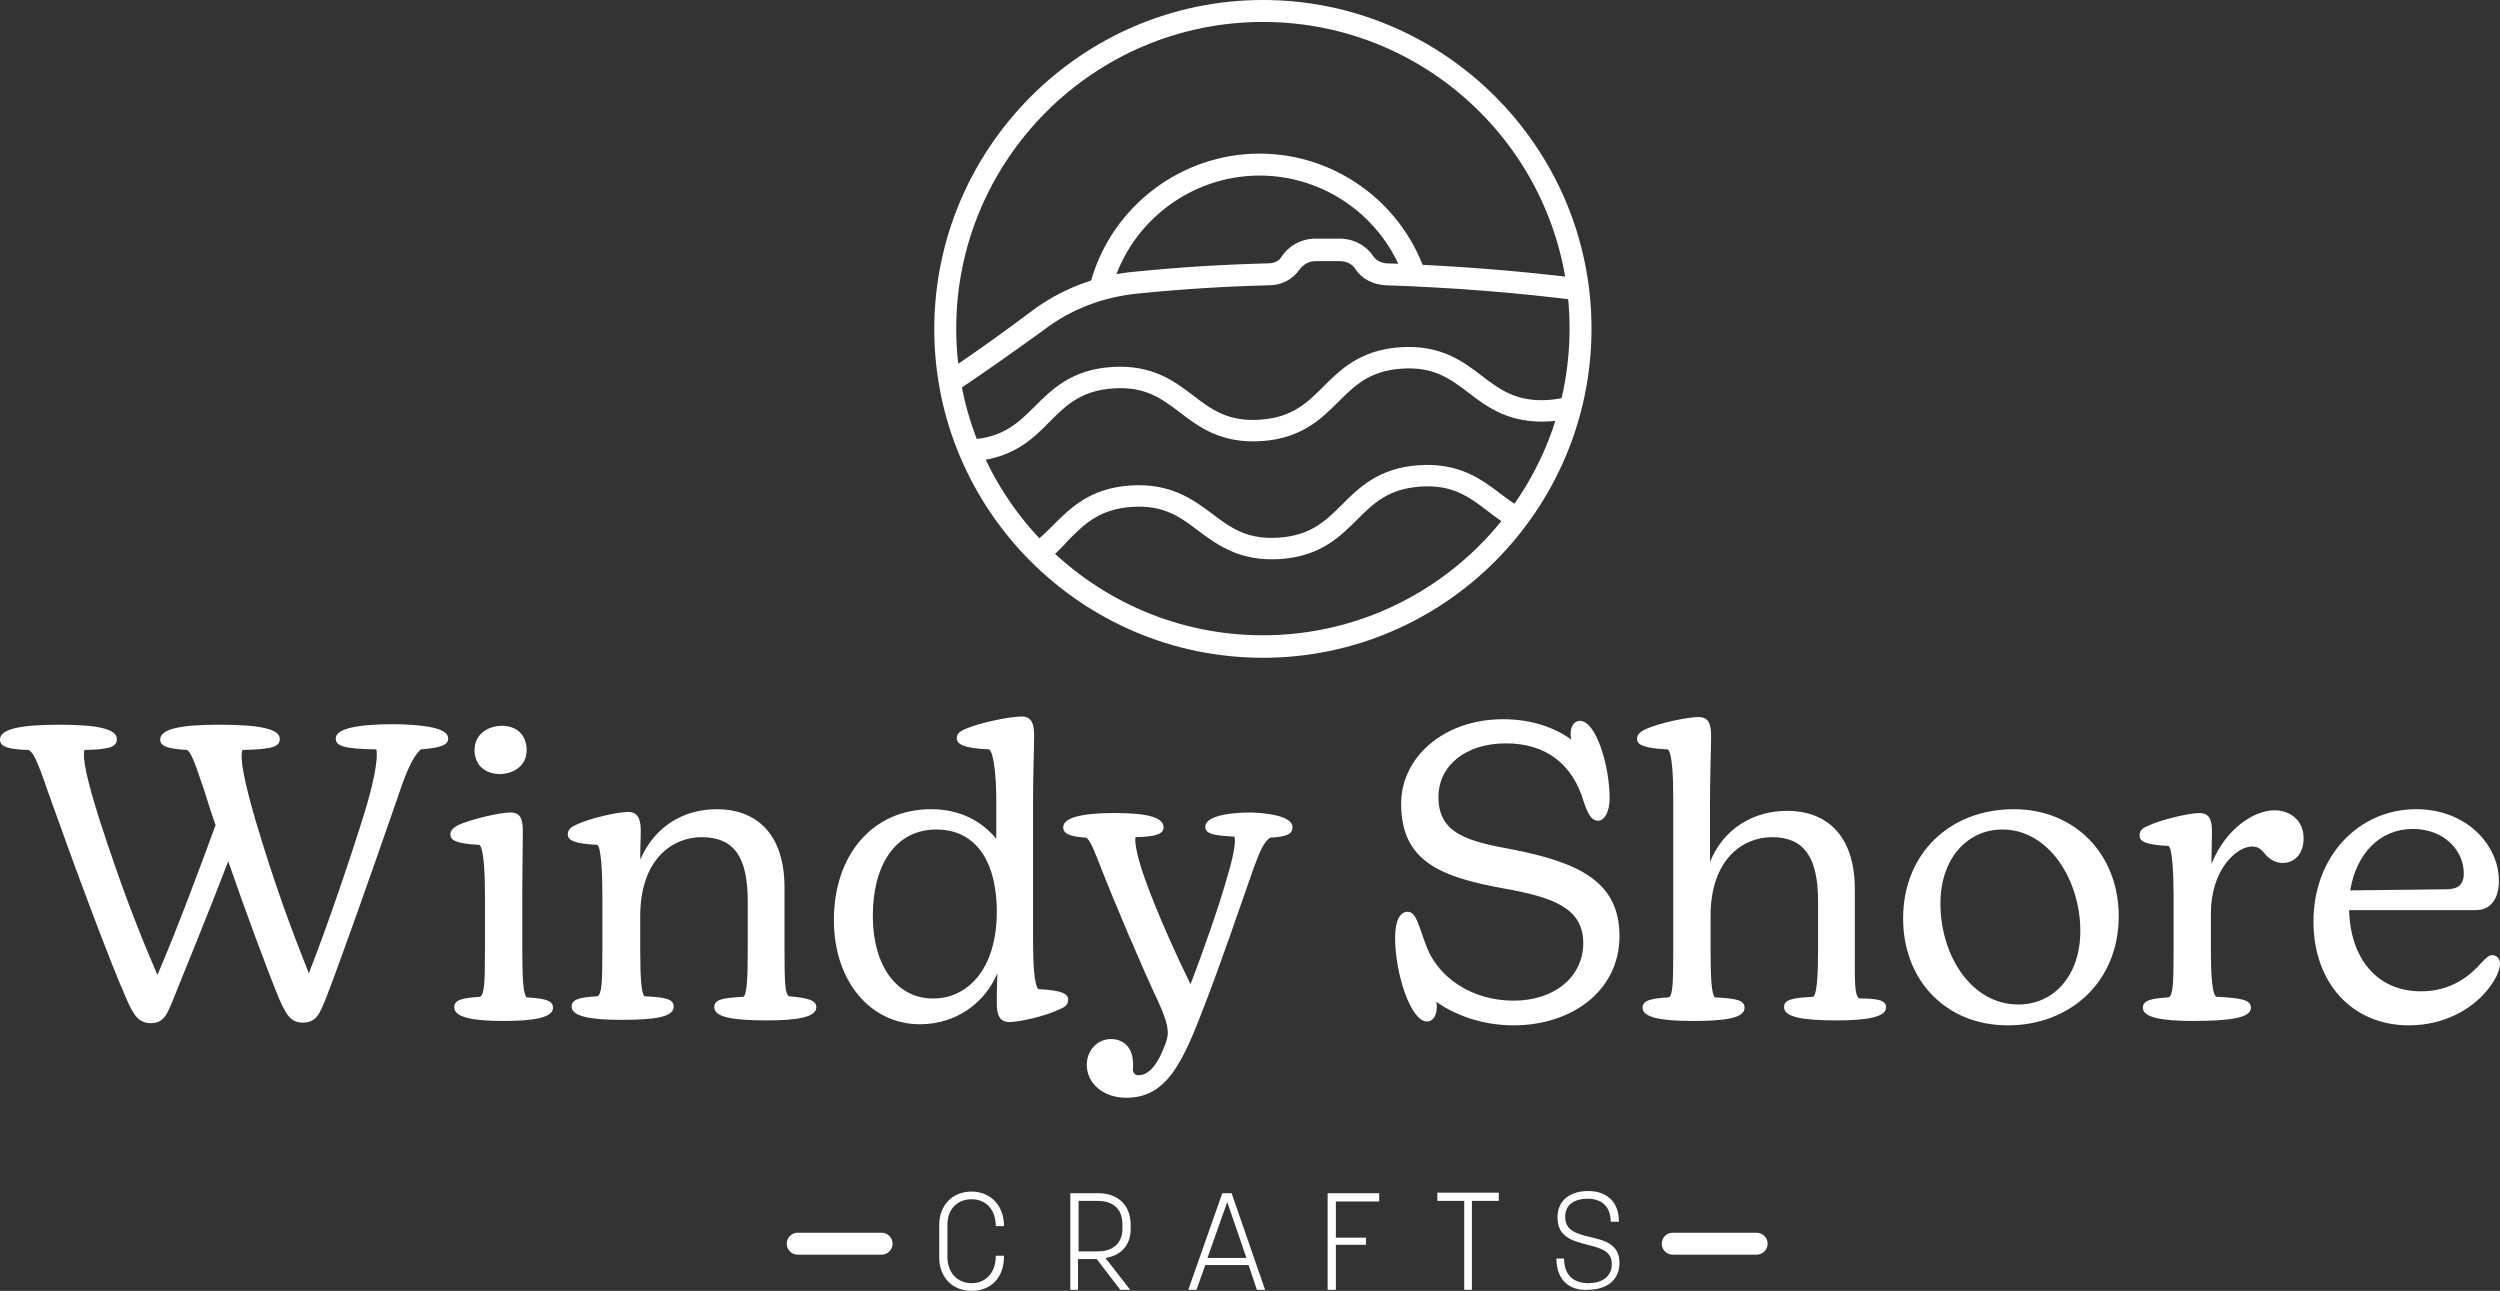 <svg xmlns="http://www.w3.org/2000/svg" width="455.7" height="235.3" viewBox="0 0 455.7 235.3" overflow="visible"><rect x="0" y="0" width="455.7" height="235.3" fill="#333333" stroke="none"/><style>.st0{fill:#fff}</style><path class="st0" d="M174.2 71.4l-2.2-3.3c6-4 9.9-6.8 15.8-11.2 5.5-4.2 12.2-6.8 19.3-7.4 8-.8 16.1-1.3 24.2-1.5 1 0 1.9-.5 2.3-1.2 1.4-2.1 3.7-3.3 6.2-3.3h4.4c2.5 0 4.8 1.2 6.2 3.3.5.7 1.3 1.1 2.3 1.2 11.9.4 23.9 1.3 35.7 2.8l-.5 4c-11.6-1.5-23.5-2.4-35.3-2.8-2.3-.1-4.4-1.2-5.5-2.9-.6-1-1.7-1.5-2.9-1.5h-4.4c-1.2 0-2.2.6-2.9 1.5-1.2 1.8-3.3 2.9-5.5 2.9-8 .2-16 .7-23.9 1.5-6.4.6-12.4 2.9-17.3 6.7-6 4.3-9.9 7.1-16 11.2z"/><path class="st0" d="M230.2 119.9c-33 0-59.9-26.9-59.9-59.9s26.9-60 59.9-60 59.9 26.9 59.9 59.9-26.8 60-59.9 60zm0-115.9c-30.8 0-55.9 25.1-55.9 55.9s25.1 55.9 55.9 55.9c30.8 0 55.9-25.1 55.9-55.9S261.1 4 230.2 4z"/><path class="st0" d="M202.6 53l-3.9-.8.2-1.1c3.9-13.6 16.5-23.1 30.7-23.1 13.5 0 25.6 8.6 30.1 21.3l-3.8 1.3C252 39.5 241.4 32 229.6 32c-12.4 0-23.4 8.3-26.8 20.1l-.2.9zM177.4 84.1l-.3-4c5.8-.4 8.5-3 11.5-6 3.1-3.1 6.7-6.7 14-7.2s11.4 2.5 14.9 5.2c3.4 2.6 6.4 4.8 12.2 4.4 5.8-.4 8.5-3 11.5-6 3.1-3.1 6.7-6.7 14-7.2s11.4 2.5 14.9 5.2c3.4 2.6 6.4 4.8 12.2 4.4 1.3-.1 2.4-.3 3.5-.6l1.1 3.8c-1.3.4-2.8.6-4.3.7-7.3.5-11.4-2.5-14.9-5.2-3.4-2.6-6.4-4.8-12.2-4.4-5.8.4-8.5 3-11.5 6-3.1 3.1-6.7 6.7-14 7.2s-11.4-2.5-14.9-5.2c-3.4-2.6-6.4-4.8-12.2-4.4-5.8.4-8.5 3-11.5 6-3.1 3.2-6.7 6.7-14 7.3zM190.4 102.5l-2.3-3.3c1.4-1 2.6-2.2 3.9-3.5 3.1-3.1 6.7-6.7 14-7.2s11.4 2.5 14.9 5.1c3.4 2.6 6.4 4.8 12.2 4.4 5.8-.4 8.5-3 11.5-6 3.1-3.1 6.7-6.7 14-7.2s11.4 2.5 14.9 5.2c1.4 1 2.6 2 4.1 2.7l-1.9 3.5c-1.7-.9-3.2-2-4.6-3.1-3.4-2.6-6.4-4.8-12.2-4.4-5.8.4-8.5 3-11.5 6-3.1 3.1-6.7 6.7-14 7.2s-11.4-2.5-14.9-5.1c-3.4-2.6-6.4-4.8-12.2-4.4-5.8.4-8.5 3-11.5 6-1.3 1.5-2.7 2.9-4.4 4.1z"/><g><path class="st0" d="M81.7 134.6c0 1.2-1.3 1.7-5 2-1.5 1.4-2.6 3.9-4.4 9.3-5.2 15-10.3 29.4-12.9 36.1-1.1 2.7-1.7 4.4-4.2 4.4-2.2 0-3-1.4-4.3-4.3-2.3-5.6-6-15.6-9.3-25.1-4.1 10.7-8.1 20.3-10 25.1-1.1 2.7-1.7 4.4-4.1 4.4-2.2 0-3.1-1.4-4.4-4.3-3.2-7.2-9.6-24.5-14.4-38-2-5.9-2.7-7.1-3.5-7.5-3.8-.1-5.2-.6-5.2-1.9 0-1.9 3.6-2.7 10.9-2.7 7 0 10.4.8 10.4 2.6 0 1.5-1.4 1.9-5.9 2-.4 1.5.4 5.3 2.8 12.9 3.8 11.7 6.9 19.8 10.5 28.1 3.5-8.1 8-20.2 10.6-27.3-.8-2.2-1.4-4.2-2-6.1-2-6-2.5-7.1-3.2-7.6-3.3-.2-4.9-.6-4.9-1.9 0-1.9 3.6-2.7 10.7-2.7 7.7 0 11.1.8 11.1 2.6 0 1.4-1.4 1.9-6.8 2-.5 1.4.2 5.3 2.4 12.9 3.5 11.7 6.2 19 9.7 27.8 3.5-8.9 7.8-21.7 10-28.8 1.6-5.1 2.7-10.1 2.3-12-5.9-.1-7.4-.6-7.4-2 0-1.7 3.6-2.6 10.7-2.6 6.4.1 9.8.9 9.8 2.6zM82.8 183.6c0-1.4 1.6-1.7 4.7-1.9.8-.4.9-2.6.9-8.7v-9.9c0-3.8-.2-8.4-1-9.1-4.4-.2-5.3-.9-5.3-1.9 0-.7.5-1.2 1.4-1.7 2.4-1.1 7.7-2.3 9.5-2.3 1.9 0 2.3 1.2 2.3 3.4 0 2.6-.1 7.1-.1 12.9v8.7c0 5.4.2 8.2.8 8.7 3.2.2 4.8.5 4.8 1.9 0 1.8-3.5 2.4-9.1 2.4-5.7 0-8.9-.7-8.9-2.5zm3.7-46.9c0-2.9 2.5-4.4 5-4.4 2.7 0 4.5 1.7 4.5 4.4 0 3-2.5 4.4-5 4.4-2.7-.1-4.5-1.7-4.5-4.4zM148.8 183.6c0 1.8-3.4 2.4-9 2.4-6.3 0-9.6-.6-9.6-2.4 0-1.4 1.4-1.7 5.3-1.9.7-.4.8-4.1.8-8.7v-8.7c0-8.1-2.5-11.7-8.4-11.7-5.3 0-11.2 4-11.2 14.4v5.9c0 5.4.2 8.3.8 8.7 3.9.2 5.3.5 5.3 1.9 0 1.9-3.5 2.4-9.6 2.4-5.8 0-9-.7-9-2.4 0-1.4 1.5-1.7 4.7-1.9.8-.4.9-2.4.9-8.7V163c0-3.7-.2-8.4-.9-9-4.4-.2-5.4-.9-5.4-1.9 0-.8.5-1.3 1.4-1.7 2.6-1.3 7.8-2.4 9.6-2.4 1.7 0 2.3 1.2 2.3 3.4 0 1.4-.1 3.1-.1 5.3 2.6-6 7.8-9.2 14-9.2 6.5 0 12.3 3.8 12.3 14.3v11.1c0 6.4.1 8.2.8 8.7 3.4.3 5 .7 5 2zM194.7 182.2c0 .8-.4 1.3-1.4 1.7-2.6 1.3-7.5 2.4-9.3 2.4-1.8 0-2.3-1.3-2.3-3.4 0-1.3 0-3.1.1-5.5-2.3 5.5-7.6 9.3-14.1 9.3-9 0-15.7-7.8-15.7-19 0-11.9 7.1-20.2 17.7-20.2 5.3 0 9.3 2.2 11.9 5.4v-7.3c0-3.6-.4-8.4-1.3-9-4.7-.2-5.9-1-5.9-2 0-.8.4-1.2 1.5-1.7 2.7-1.2 8.3-2.3 10.3-2.3 1.7 0 2.3 1.1 2.3 3.4 0 2.6-.2 6.9-.2 12.7v24.6c0 4.1.2 8.4 1 9 4.4.2 5.4.9 5.4 1.9zm-13-16.4c-.2-10.4-5-14.6-11-14.6-7.5 0-11.6 6.5-11.6 15.7 0 9.6 4.7 15.1 10.9 15.1 5.9.1 11.8-4.8 11.7-16.2zM235.6 150.8c0 1.4-1.4 1.7-4.1 1.9-1.1.8-1.7 2.1-2.9 5.3-3.6 10.2-5.6 16.3-8.9 24.9-4.1 10.8-7 17.2-14.4 17.2-4.3 0-7.2-2.7-7.2-6 0-2.7 2-4.7 4.4-4.7s3.9 1.7 4 4c.1.7 0 1.3 0 1.7.1.5.4.9 1 .9 2.1 0 3.7-2.3 5-5.9.7-1.9.5-3.4-1.5-7.8-2.8-5.9-7.9-17.9-10.7-25.1-1.2-3.1-1.7-4.1-2.3-4.5-2.7-.2-4.2-.6-4.2-1.9 0-1.7 3.2-2.6 9.3-2.6s9 .8 9 2.6c0 1.3-1.6 1.7-5.1 1.8-.3.9.5 4.3 1.7 7.6 2.2 6.2 5.9 14.3 8.3 19.2 2.3-5.9 5.4-14.8 6.8-19.9.7-2.3 1.6-5.9 1.2-7-3.8-.2-5.3-.5-5.3-1.8 0-1.7 3.4-2.6 8.5-2.6 4.6.2 7.4 1.1 7.4 2.7zM295.2 170.6c0 10.1-8.8 16.3-19.3 16.3-5.9 0-10.9-2-14.1-4.3.1.3.1.6.1 1 0 1.5-.7 2.6-1.8 2.6-2.9 0-5.8-8.6-5.8-15.3 0-3.3 1-4.7 2.3-4.7 1.6 0 2 2.7 3.5 6.5 2.2 5.6 8.3 9.7 15.8 9.7s12.7-4.4 12.7-10.5c0-6.6-6-8.4-14.2-9.9-11.7-2.1-19-4.9-19-15.5 0-8.4 7.7-15.4 18.6-15.4 5.3 0 9.5 1.6 12.4 3.7-.1-.4-.1-.7-.1-1.1 0-1.1.5-2.3 1.7-2.3 2.9 0 5.4 8.1 5.4 14.1 0 2.6-1 4.1-2.1 4.1-1.4 0-2-1.7-2.6-3.4-2-6.9-6.9-10.7-14.2-10.7-7.4 0-12.3 4.1-12.3 9.8 0 6.8 5.6 8.1 13.8 9.6 11.4 2.3 19.2 5.6 19.2 15.7zM343.8 183.6c0 1.8-3.5 2.4-9 2.4-6.2 0-9.6-.6-9.6-2.4 0-1.4 1.4-1.7 5.3-1.9.7-.4.9-4.1.9-8.7v-8.7c0-8.1-2.6-11.7-8.4-11.7-5.3 0-11.2 4-11.2 14.4v6.1c0 5.3.2 8.2.8 8.7 3.9.2 5.4.5 5.4 1.9 0 1.9-3.5 2.4-9.6 2.4-5.8 0-9-.7-9-2.4 0-1.4 1.6-1.7 4.8-1.9.7-.4.8-2.4.8-8.7v-27.8c0-3.8-.2-8.1-1-8.7-4.5-.2-5.6-.9-5.6-1.9 0-.7.4-1.2 1.4-1.7 2.7-1.3 8.1-2.3 9.8-2.3 1.8 0 2.3 1.2 2.3 3.4 0 2.6-.2 6.7-.2 12.5v10.5c2.5-6.1 7.9-9.3 14.1-9.3 6.5 0 12.3 3.8 12.3 14.3v11.2c0 5.7-.1 8.1.8 8.7 3.3 0 4.9.3 4.9 1.6zM346.9 167.4c0-11.7 8.4-19.9 20.2-19.9 11.1 0 19.1 8.2 19.1 19.5 0 12-8.9 19.9-20.2 19.9-11.3 0-19.1-8.2-19.1-19.5zm32.3 2.3c0-9.4-5.8-18.5-14.2-18.5-6.4 0-11.3 5.3-11.3 13.5 0 9.4 5.6 18.4 14.2 18.4 6.5 0 11.3-5.3 11.3-13.4zM419.9 152.8c0 2.9-1.7 4.5-3.8 4.5-1.5 0-2.5-.8-3.2-1.6-.6-.7-1.1-1.4-2.4-1.4-2.8 0-7.5 4.2-7.5 12.2v6.6c0 5.3.3 8.2 1 8.6 4.7.2 6.3.6 6.3 2 0 1.8-3.6 2.4-10.6 2.4-5.9 0-9.1-.7-9.1-2.4 0-1.4 1.6-1.7 4.7-1.9.8-.4.9-2.4.9-8.7v-9.9c0-3.7-.2-8.4-.9-9-4.4-.2-5.3-.9-5.3-1.9 0-.8.4-1.3 1.4-1.7 2.4-1.2 7.7-2.4 9.5-2.4 1.8 0 2.3 1.2 2.3 3.4 0 1.4-.1 3.5-.1 5.9 2.6-6.5 7.8-9.8 11.5-9.8 2.8 0 5.3 1.8 5.3 5.1zM455.7 175.7c0 1.2-.9 3.1-2.5 5-2.6 3.1-7.5 6.2-14.1 6.2-10.4 0-17.4-7.8-17.4-18.9 0-12.1 8.4-20.5 18.7-20.5 9.2 0 15.1 6.5 15.1 13.1 0 3.2-1.5 5.3-4.2 5.3h-23.1c.2 8.7 5 14.8 13.1 14.8 5.6 0 9-2.9 11.1-5.3.8-.8 1.2-1.3 2-1.3.8.1 1.3.7 1.3 1.6zm-27.3-13.4l17.5-.2c2.1 0 3.2-.8 3.2-2.9 0-4.1-3.5-8.1-9.3-8.1-6 0-10.3 4.5-11.4 11.2z"/></g><g><path class="st0" d="M171.2 229.2v-5.9c0-3.6 2.4-6.1 5.9-6.1 3.5 0 5.9 2.6 5.9 6.2v.1h-1.5v-.1c0-2.7-1.6-4.8-4.4-4.8-2.5 0-4.4 1.7-4.4 4.6v6c0 2.5 1.6 4.7 4.4 4.7s4.4-2.2 4.4-4.8v-.2h1.5v.2c0 3.7-2.3 6.2-5.9 6.2-3.5 0-5.9-2.5-5.9-6.1zM195.1 235.1v-17.6h5.1c3.5 0 5.9 2.1 5.9 5.8v.7c0 3.1-1.9 4.9-4.6 5.3l4.5 5.8h-1.8l-4.3-5.6h-3.4v5.6h-1.4zm1.5-7h3.5c2.6 0 4.5-1.3 4.5-4.2v-.7c0-3-1.9-4.3-4.5-4.3h-3.5v9.2zM216.6 235.1l6.2-17.6h1.7l6.1 17.6h-1.5l-1.5-4.5h-7.9l-1.6 4.5h-1.5zm3.5-5.8h7.1l-3.5-10.2-3.6 10.2zM242 235.1v-17.6h9.4v1.5h-7.9v6.6h5.5v1.3h-5.5v8.2H242zM266.9 235.1v-16.2H262v-1.5h11.2v1.5h-4.9v16.2h-1.4zM283.7 229.4h1.4c0 3.3 2 4.5 4.4 4.5 2.4 0 4.3-1.1 4.3-3.5s-2.1-2.9-4.4-3.5c-2.6-.7-5.5-1.3-5.5-5 0-3.2 2.4-4.8 5.6-4.8 3.1 0 5.6 1.7 5.6 5.6h-1.5c0-3-1.9-4.2-4.2-4.2-2.3 0-4.1 1-4.1 3.3 0 2.6 2.2 3.1 4.6 3.7 2.6.6 5.3 1.3 5.3 4.7 0 3.3-2.5 4.9-5.8 4.9-3.1.2-5.7-1.6-5.7-5.7z"/><g><path class="st0" d="M320.2 228.7h-15.3c-1.1 0-2-.9-2-2s.9-2 2-2h15.3c1.1 0 2 .9 2 2s-.9 2-2 2z"/></g><g><path class="st0" d="M160.7 228.7h-15.3c-1.1 0-2-.9-2-2s.9-2 2-2h15.3c1.1 0 2 .9 2 2s-.9 2-2 2z"/></g></g></svg>